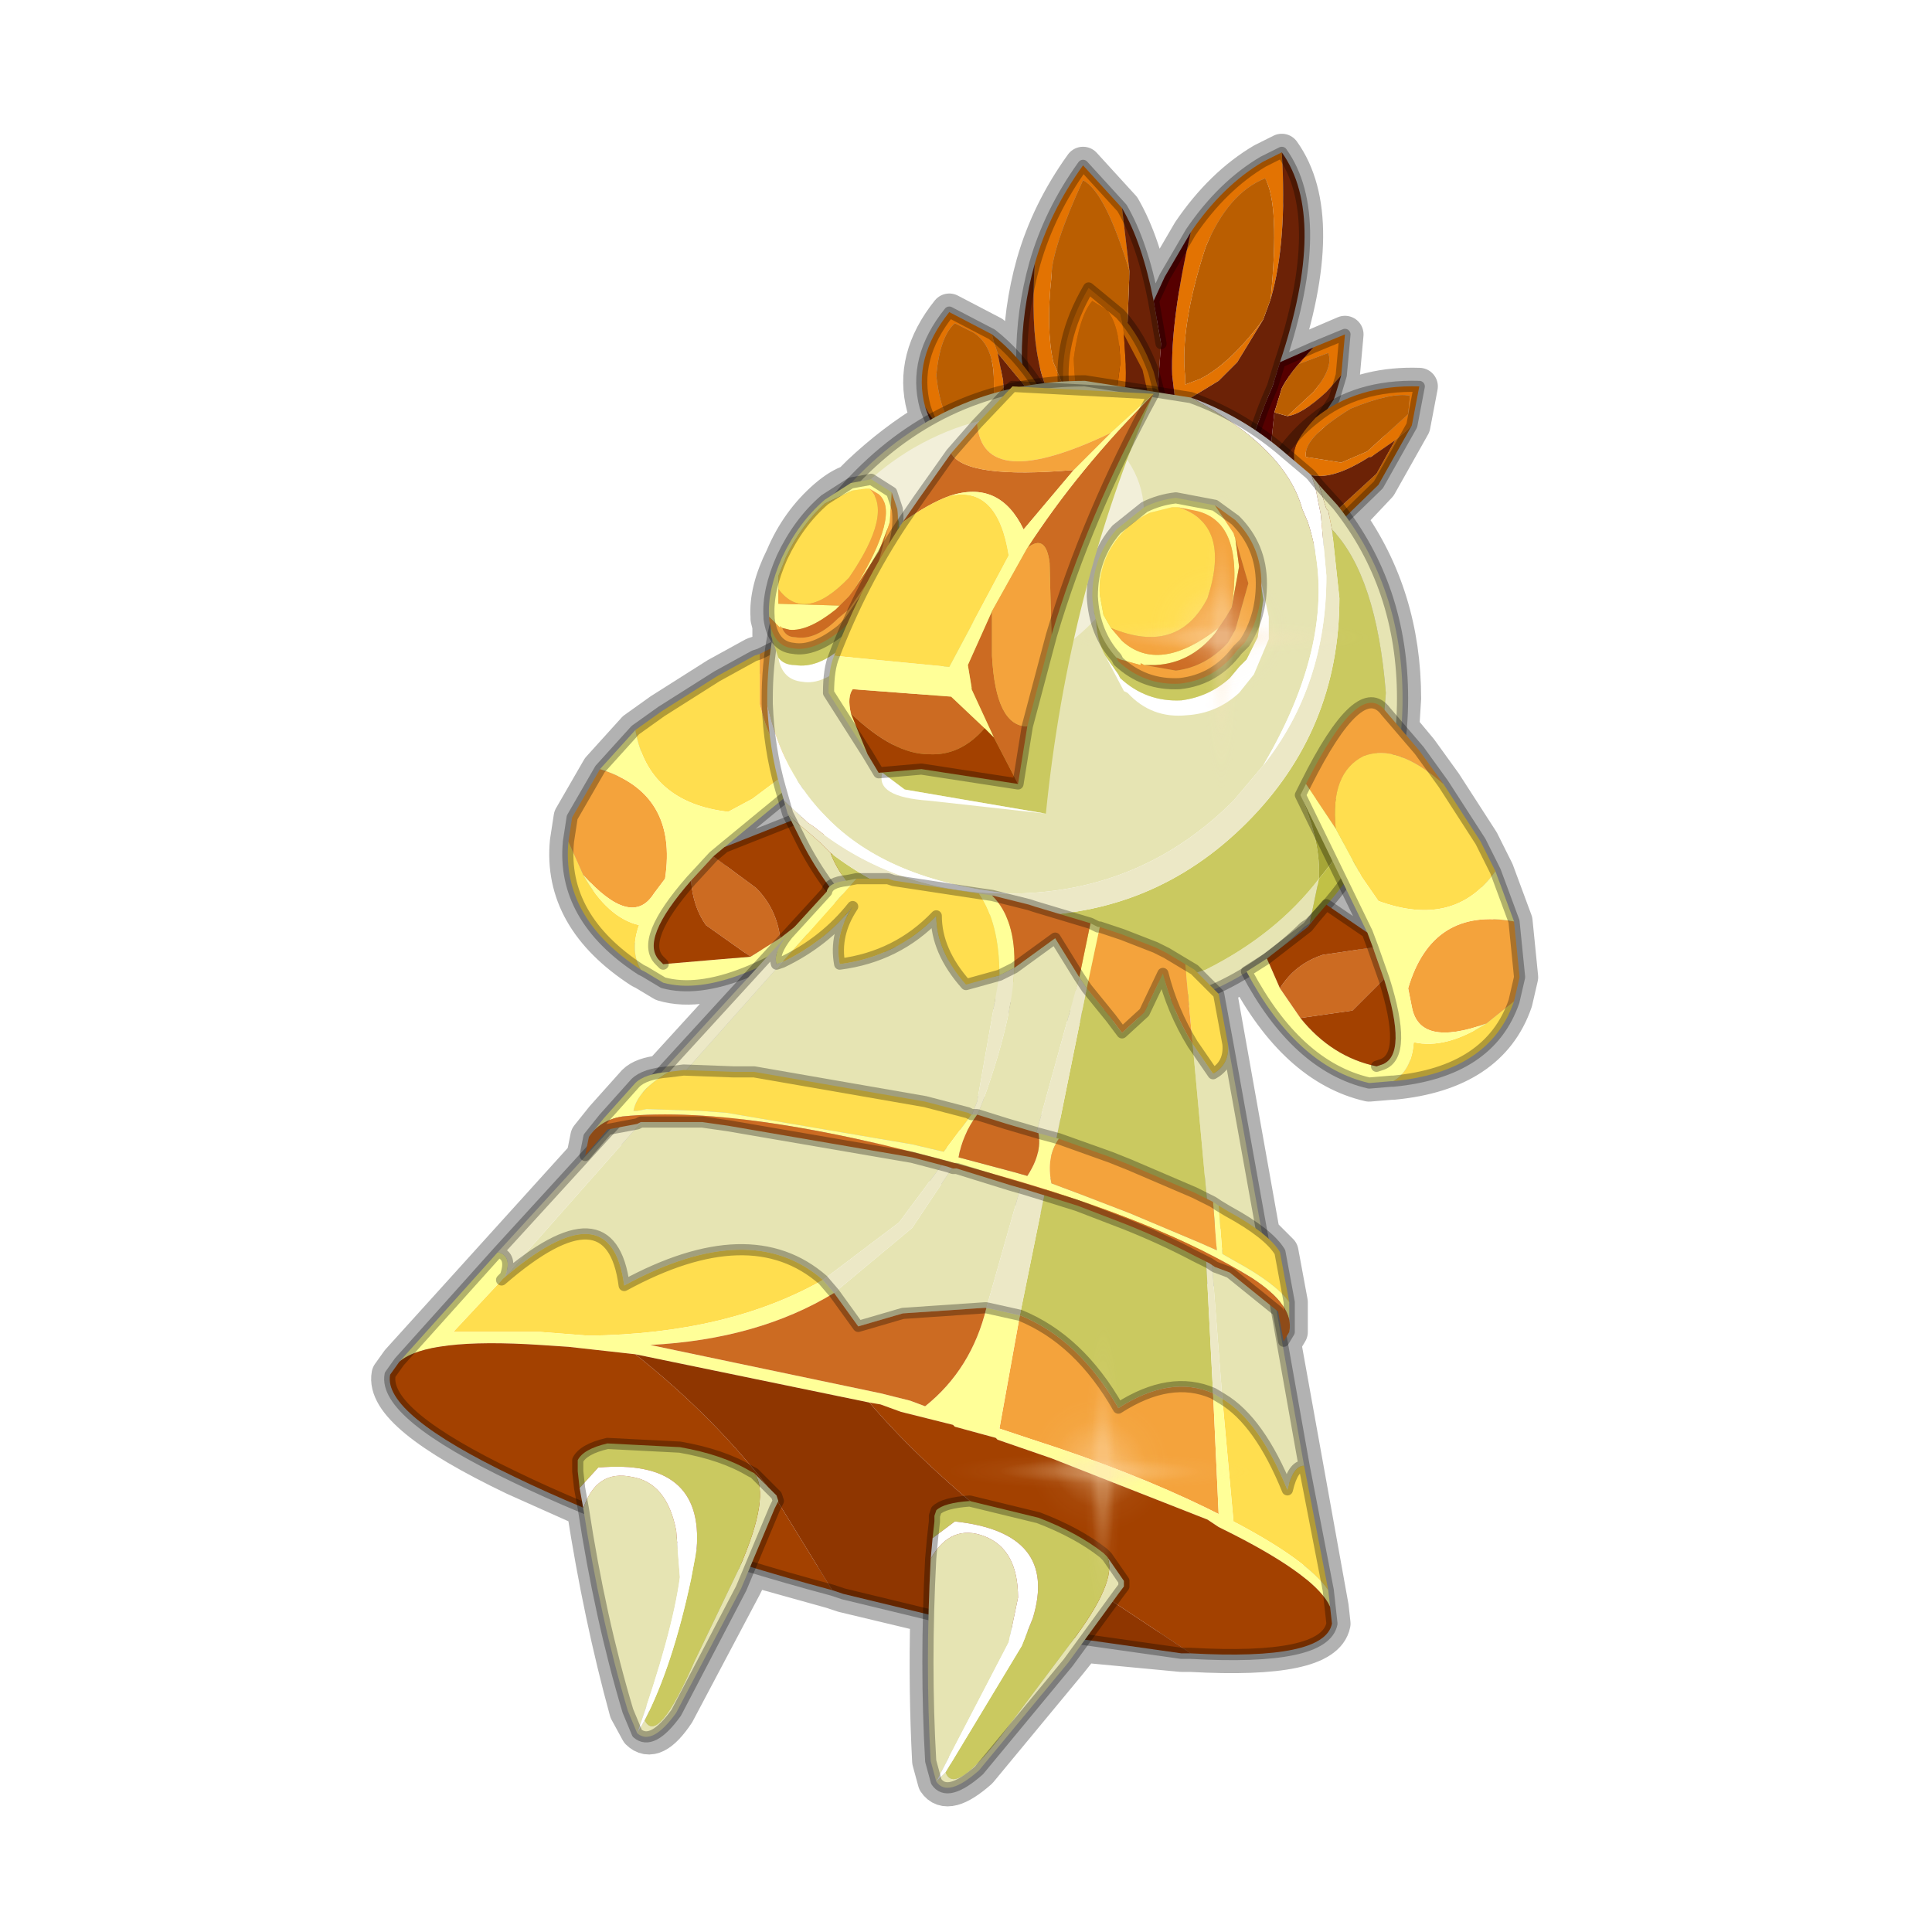 <?xml version="1.0" encoding="UTF-8" standalone="no"?>
<svg xmlns:xlink="http://www.w3.org/1999/xlink" height="52.0px" width="52.0px" xmlns="http://www.w3.org/2000/svg">
  <g transform="matrix(1.0, 0.0, 0.0, 1.0, 0.0, 0.0)">
    <use height="160.0" transform="matrix(1.0, 0.0, 0.0, 1.0, -54.0, -54.0)" width="160.0" xlink:href="#shape0"/>
    <use height="0.0" transform="matrix(0.092, 0.0, -0.046, 0.107, 24.3, 29.7)" width="0.0" xlink:href="#sprite0"/>
    <use height="0.0" transform="matrix(0.092, 0.0, -0.03, 0.069, 28.15, 14.45)" width="0.0" xlink:href="#sprite0"/>
    <use height="0.0" transform="matrix(-0.026, 0.0, 0.025, 0.059, 37.8, 23.75)" width="0.0" xlink:href="#sprite0"/>
    <use height="0.0" transform="matrix(0.025, 0.007, -0.033, 0.042, 18.65, 20.95)" width="0.0" xlink:href="#sprite0"/>
    <use height="0.0" transform="matrix(0.008, 0.03, -0.157, -0.038, 24.3, 40.45)" width="0.0" xlink:href="#sprite0"/>
    <use height="0.0" transform="matrix(0.016, 0.0, -0.019, 0.044, 32.65, 7.55)" width="0.0" xlink:href="#sprite0"/>
    <use height="0.0" transform="matrix(0.016, -0.009, 0.004, 0.038, 29.5, 8.05)" width="0.0" xlink:href="#sprite0"/>
    <use height="81.5" transform="matrix(0.103, 0.0, 0.0, 0.102, 25.4, 35.5)" width="81.5" xlink:href="#sprite1"/>
    <use height="81.5" transform="matrix(0.103, 0.0, 0.0, 0.102, 28.6, 13.05)" width="81.5" xlink:href="#sprite1"/>
  </g>
  <defs>
    <g id="shape0" transform="matrix(1.0, 0.0, 0.0, 1.0, 54.0, 54.0)">
      <path d="M52.0 0.0 L52.0 52.0 0.0 52.0 0.0 0.0 52.0 0.0" fill="#795fa9" fill-opacity="0.0" fill-rule="evenodd" stroke="none"/>
      <path d="M30.2 5.6 Q30.75 6.55 31.05 8.1 L31.35 7.45 32.05 6.25 Q32.9 5.0 34.0 4.35 L34.5 4.1 Q35.75 5.85 34.45 9.75 L36.2 9.0 36.1 10.1 35.95 10.6 35.9 10.75 35.75 11.0 Q36.8 10.35 38.2 10.4 L38.0 11.45 37.1 13.05 36.25 13.95 Q37.75 16.05 37.75 18.8 L37.7 19.6 38.2 20.2 38.85 21.1 39.85 22.65 40.25 23.45 40.75 24.8 40.9 26.3 40.75 26.95 Q40.1 28.85 37.5 29.1 L37.45 29.1 36.85 29.15 Q34.9 28.7 33.55 26.15 L32.75 26.6 32.8 26.75 33.95 33.2 34.45 33.7 34.7 35.05 34.7 35.85 34.55 36.1 34.4 35.3 34.35 35.2 35.8 43.25 35.85 43.7 Q35.65 44.7 32.05 44.5 L31.8 44.5 29.15 44.25 28.75 44.75 26.35 47.65 Q25.5 48.4 25.2 47.95 L25.05 47.4 Q24.95 45.5 25.0 43.45 L22.7 42.9 22.4 42.8 20.25 42.2 20.0 42.7 18.2 46.1 Q17.6 47.0 17.2 46.6 L16.9 46.05 Q16.2 43.5 15.75 40.6 L13.85 39.75 Q10.3 38.05 10.5 37.0 L10.75 36.65 16.45 30.35 16.35 30.4 15.75 31.1 15.85 30.6 16.25 30.1 17.1 29.15 Q17.3 28.95 17.8 28.9 L20.4 26.05 Q18.85 26.75 17.85 26.45 L17.35 26.15 17.25 26.1 Q15.1 24.7 15.3 22.65 L15.4 22.0 16.15 20.7 17.1 19.65 17.8 19.15 19.3 18.2 20.3 17.65 20.45 17.6 20.75 17.45 20.8 17.25 20.75 17.1 20.75 17.0 20.75 16.85 20.7 16.65 20.7 16.6 Q20.65 15.9 21.1 15.0 21.5 14.05 22.25 13.4 22.6 13.1 22.9 13.0 L22.95 12.95 23.15 12.75 Q24.05 11.9 25.05 11.3 L24.9 10.95 Q24.55 9.65 25.55 8.4 L26.7 9.0 27.5 9.8 27.5 9.65 Q27.5 8.35 27.85 7.1 28.25 5.7 29.15 4.45 L30.2 5.6 M35.2 24.95 L35.4 24.7 35.7 24.35 36.8 25.1 36.15 23.8 35.25 24.85 35.1 24.95 34.6 25.45 35.2 24.95 M21.1 21.55 L21.1 21.5 19.5 22.8 21.3 22.1 21.2 21.9 21.1 21.55 M17.8 28.9 L18.0 28.85 18.4 28.8 19.75 28.85 20.3 28.85 24.9 29.65 26.05 29.95 26.15 30.0 26.3 30.0 27.1 30.25 27.95 30.5 28.5 30.65 29.9 31.15 30.4 31.35 32.15 32.1 32.65 32.35 32.8 32.45 33.05 32.6 33.95 33.2 34.35 35.2 33.1 34.25 32.7 34.1 32.55 34.0 32.15 33.8 Q31.3 33.35 30.3 32.95 L29.0 32.45 28.2 32.2 27.55 32.0 27.2 31.9 25.75 31.45 25.65 31.45 25.5 31.4 24.55 31.15 19.6 30.3 18.9 30.2 17.5 30.2 17.25 30.2 17.15 30.25 16.45 30.35 17.8 28.9" fill="none" stroke="#000000" stroke-linecap="round" stroke-linejoin="round" stroke-opacity="0.302" stroke-width="1.0"/>
      <path d="M34.0 10.75 L34.1 10.75 34.0 11.0 34.0 10.75" fill="#e37302" fill-rule="evenodd" stroke="none"/>
      <path d="M27.85 7.1 Q28.25 5.7 29.15 4.45 L30.2 5.6 30.4 7.3 Q29.75 5.15 29.15 4.85 28.3 6.7 28.3 7.45 28.15 8.85 28.35 9.75 L28.75 10.7 29.6 9.9 30.35 8.65 29.9 9.95 28.75 11.1 Q28.15 10.8 27.95 9.7 27.75 8.75 27.85 7.1 M32.05 6.25 Q32.9 5.0 34.0 4.35 L34.5 4.1 Q34.65 6.5 34.2 8.05 34.45 5.5 34.05 4.8 33.05 5.2 32.45 6.65 31.75 8.8 31.9 10.15 L31.9 10.35 32.3 10.2 Q33.1 9.8 34.0 8.6 L33.3 9.75 32.8 10.25 31.65 10.95 31.55 10.1 Q31.5 8.65 32.05 6.25 M35.35 9.35 L36.2 9.0 36.1 10.1 35.7 10.55 Q35.05 11.15 34.65 11.2 L35.35 10.55 Q35.9 9.9 35.75 9.5 L34.95 9.8 35.35 9.35" fill="#e37302" fill-rule="evenodd" stroke="none"/>
      <path d="M30.2 5.6 Q30.75 6.55 31.05 8.1 L31.25 9.25 31.05 11.95 27.75 11.8 27.5 9.65 Q27.5 8.35 27.85 7.1 27.75 8.75 27.95 9.7 28.15 10.8 28.75 11.1 L29.9 9.95 30.35 8.65 30.4 7.3 30.2 5.6 M34.5 4.1 Q35.75 5.85 34.45 9.75 L34.25 10.4 34.1 10.75 34.0 11.0 33.6 12.1 32.0 12.0 31.65 10.95 32.8 10.25 33.3 9.75 34.0 8.6 34.2 8.05 Q34.65 6.5 34.5 4.1 M36.1 10.1 L35.95 10.6 35.9 10.75 34.5 12.85 34.15 12.55 34.3 11.1 34.65 11.2 Q35.05 11.15 35.7 10.55 L36.1 10.1" fill="#6c2206" fill-rule="evenodd" stroke="none"/>
      <path d="M31.05 8.1 L31.35 7.45 32.05 6.25 Q31.5 8.65 31.55 10.1 L31.65 10.95 32.0 12.0 31.05 11.95 31.25 9.25 31.05 8.1 M34.45 9.75 L35.35 9.35 34.95 9.8 Q34.65 10.15 34.5 10.45 L34.3 11.1 34.15 12.55 33.6 12.1 34.0 11.0 34.1 10.75 34.25 10.4 34.45 9.75" fill="#560000" fill-rule="evenodd" stroke="none"/>
      <path d="M30.35 8.65 L29.6 9.9 28.75 10.7 28.35 9.75 Q28.15 8.85 28.3 7.45 28.3 6.7 29.15 4.85 29.75 5.15 30.4 7.3 L30.35 8.65 M34.2 8.05 L34.0 8.6 Q33.1 9.8 32.3 10.2 L31.9 10.35 31.9 10.15 Q31.75 8.8 32.45 6.65 33.05 5.2 34.05 4.8 34.45 5.5 34.2 8.05 M34.95 9.8 L35.75 9.5 Q35.9 9.9 35.35 10.55 L34.65 11.2 34.3 11.1 34.5 10.45 Q34.65 10.15 34.95 9.8" fill="#ba5e01" fill-rule="evenodd" stroke="none"/>
      <path d="M27.85 7.1 Q28.25 5.7 29.15 4.45 L30.2 5.6 Q30.75 6.55 31.05 8.1 L31.35 7.45 32.05 6.25 Q32.9 5.0 34.0 4.35 L34.5 4.1 Q35.75 5.85 34.45 9.75 L35.35 9.35 36.2 9.0 36.1 10.1 35.95 10.6 35.9 10.75 34.5 12.85 34.15 12.55 33.6 12.1 32.0 12.0 31.05 11.95 27.75 11.8 27.5 9.65 Q27.5 8.35 27.85 7.1 M34.45 9.75 L34.25 10.4 34.1 10.75 34.0 11.0 33.6 12.1 M31.05 8.1 L31.25 9.25" fill="none" stroke="#000000" stroke-linecap="round" stroke-linejoin="round" stroke-opacity="0.302" stroke-width="0.3"/>
      <path d="M30.25 9.0 L30.3 9.8 30.3 9.85 Q30.35 11.35 29.7 11.6 29.05 11.85 28.65 10.6 28.45 9.2 29.3 7.75 L30.15 8.45 30.2 8.65 30.25 9.0 M30.05 10.6 L30.15 9.8 Q30.15 8.8 29.8 8.35 L29.4 8.1 Q29.05 8.5 28.9 9.65 28.95 11.2 29.4 11.3 L30.05 10.6" fill="#e37302" fill-rule="evenodd" stroke="none"/>
      <path d="M28.65 10.6 Q29.05 11.85 29.7 11.6 30.35 11.35 30.3 9.85 L30.3 9.8 30.25 9.0 30.75 9.95 31.3 12.35 29.55 12.7 Q28.8 11.65 28.65 10.6" fill="#6c2206" fill-rule="evenodd" stroke="none"/>
      <path d="M30.25 9.0 L30.2 8.65 30.15 8.45 Q30.7 9.05 31.05 10.0 L31.65 12.3 31.3 12.35 30.75 9.95 30.25 9.0 M30.05 10.6 L29.4 11.3 Q28.95 11.2 28.9 9.65 29.05 8.5 29.4 8.1 L29.8 8.35 Q30.15 8.8 30.15 9.8 L30.05 10.6" fill="#ba5e01" fill-rule="evenodd" stroke="none"/>
      <path d="M30.15 8.45 L29.3 7.75 Q28.45 9.2 28.65 10.6 28.8 11.65 29.55 12.7 L31.3 12.35 31.65 12.3 31.05 10.0 Q30.7 9.05 30.15 8.45 Z" fill="none" stroke="#000000" stroke-linecap="round" stroke-linejoin="round" stroke-opacity="0.302" stroke-width="0.3"/>
      <path d="M24.9 10.95 Q24.55 9.65 25.55 8.4 L26.7 9.0 26.75 9.2 26.85 9.5 27.0 10.25 27.0 10.3 Q27.15 11.6 26.35 11.85 25.5 12.05 24.9 10.95 M26.2 8.95 L25.7 8.7 Q25.3 9.05 25.2 10.1 25.35 11.5 25.95 11.6 26.4 11.6 26.75 10.95 L26.75 10.25 Q26.75 9.3 26.2 8.95" fill="#e37302" fill-rule="evenodd" stroke="none"/>
      <path d="M24.9 10.95 Q25.5 12.05 26.35 11.85 27.15 11.6 27.0 10.3 L27.0 10.25 26.85 9.5 27.55 10.35 Q28.15 11.25 28.45 12.55 L26.2 12.85 Q25.2 11.9 24.9 10.95" fill="#6c2206" fill-rule="evenodd" stroke="none"/>
      <path d="M26.85 9.5 L26.75 9.2 26.7 9.0 Q27.4 9.55 27.95 10.4 28.5 11.3 28.85 12.5 L28.45 12.55 Q28.15 11.25 27.55 10.35 L26.85 9.5 M26.2 8.95 Q26.75 9.3 26.75 10.25 L26.75 10.95 Q26.4 11.6 25.95 11.6 25.35 11.5 25.2 10.1 25.3 9.05 25.7 8.7 L26.2 8.95" fill="#ba5e01" fill-rule="evenodd" stroke="none"/>
      <path d="M26.7 9.0 L25.55 8.4 Q24.55 9.65 24.9 10.95 25.2 11.9 26.2 12.85 L28.45 12.55 28.85 12.5 Q28.5 11.3 27.95 10.4 27.4 9.55 26.7 9.0 Z" fill="none" stroke="#000000" stroke-linecap="round" stroke-linejoin="round" stroke-opacity="0.302" stroke-width="0.3"/>
      <path d="M38.0 11.45 L37.85 11.6 37.55 11.85 36.9 12.3 36.85 12.3 Q35.6 13.1 35.0 12.65 34.5 12.2 35.4 11.25 36.5 10.35 38.2 10.4 L38.0 11.45 M37.9 11.15 L37.95 10.65 Q37.45 10.55 36.35 11.0 35.05 11.8 35.15 12.3 L36.1 12.45 36.8 12.15 37.9 11.15" fill="#e37302" fill-rule="evenodd" stroke="none"/>
      <path d="M35.4 11.25 Q34.5 12.2 35.0 12.65 35.6 13.1 36.85 12.3 L36.9 12.3 37.55 11.85 37.05 12.75 35.2 14.45 34.0 13.05 Q34.55 11.9 35.4 11.25" fill="#6c2206" fill-rule="evenodd" stroke="none"/>
      <path d="M37.55 11.85 L37.85 11.6 38.0 11.45 37.1 13.05 35.4 14.7 35.2 14.45 37.05 12.75 37.55 11.85 M37.9 11.15 L36.8 12.15 36.1 12.45 35.15 12.3 Q35.05 11.8 36.35 11.0 37.45 10.55 37.95 10.65 L37.9 11.15" fill="#ba5e01" fill-rule="evenodd" stroke="none"/>
      <path d="M38.0 11.45 L38.2 10.4 Q36.5 10.35 35.4 11.25 34.55 11.9 34.0 13.05 L35.2 14.45 35.4 14.7 37.1 13.05 38.0 11.45 Z" fill="none" stroke="#000000" stroke-linecap="round" stroke-linejoin="round" stroke-opacity="0.302" stroke-width="0.3"/>
      <path d="M20.45 17.6 L20.45 18.95 Q20.8 20.4 21.45 20.6 L20.25 21.5 19.6 21.85 Q17.45 21.6 17.1 19.65 L17.8 19.15 19.3 18.2 20.3 17.65 20.45 17.6 M17.25 26.1 Q15.1 24.7 15.3 22.65 L15.7 23.55 Q16.35 24.7 17.2 24.9 16.95 25.6 17.25 26.1" fill="#ffde4f" fill-rule="evenodd" stroke="none"/>
      <path d="M20.45 17.6 L21.45 17.1 Q22.45 16.6 22.6 19.9 L21.45 20.6 Q20.8 20.4 20.45 18.95 L20.45 17.6 M15.3 22.65 L15.4 22.0 16.15 20.7 Q18.25 21.35 17.9 23.65 L17.6 24.05 Q17.0 25.0 15.7 23.55 L15.3 22.65" fill="#f4a33c" fill-rule="evenodd" stroke="none"/>
      <path d="M21.45 20.6 L22.6 19.9 22.6 20.25 19.5 22.8 19.2 23.05 18.6 23.7 Q17.2 25.3 17.75 25.85 L17.85 25.95 20.2 25.75 21.0 25.25 22.8 23.85 23.05 24.4 Q19.65 26.95 17.85 26.45 L17.35 26.15 17.25 26.1 Q16.95 25.6 17.2 24.9 16.35 24.7 15.7 23.55 17.0 25.0 17.6 24.05 L17.9 23.65 Q18.25 21.35 16.15 20.7 L17.1 19.65 Q17.45 21.6 19.6 21.85 L20.25 21.5 21.45 20.6" fill="#ffff98" fill-rule="evenodd" stroke="none"/>
      <path d="M20.2 25.75 L19.0 24.9 Q18.65 24.4 18.6 23.7 L19.2 23.05 20.35 23.9 Q20.9 24.45 21.0 25.25 L20.2 25.75" fill="#cc6b22" fill-rule="evenodd" stroke="none"/>
      <path d="M19.5 22.8 L21.9 21.85 22.8 23.85 21.0 25.25 Q20.9 24.45 20.35 23.9 L19.2 23.05 19.5 22.8 M18.6 23.7 Q18.65 24.4 19.0 24.9 L20.2 25.75 17.85 25.95 17.75 25.85 Q17.2 25.3 18.6 23.7" fill="#a34100" fill-rule="evenodd" stroke="none"/>
      <path d="M22.6 19.9 Q22.45 16.6 21.45 17.1 L20.45 17.6 20.3 17.65 19.3 18.2 17.8 19.15 17.1 19.65 16.15 20.7 15.4 22.0 15.3 22.65 Q15.1 24.7 17.25 26.1 L17.35 26.15 17.85 26.45 Q19.65 26.95 23.05 24.4 M22.6 19.9 L22.6 20.25 19.5 22.8 21.9 21.85 M19.2 23.05 L19.5 22.8 M19.2 23.05 L18.6 23.7 Q17.2 25.3 17.75 25.85 L17.85 25.95" fill="none" stroke="#000000" stroke-linecap="round" stroke-linejoin="round" stroke-opacity="0.302" stroke-width="0.3"/>
      <path d="M20.65 18.95 L20.65 18.8 Q20.65 15.25 23.15 12.75 25.65 10.25 29.2 10.25 L32.05 10.7 Q34.6 12.05 35.05 13.7 L35.2 14.05 Q36.15 16.95 34.0 20.6 L33.2 21.55 Q30.75 24.0 27.3 24.05 L27.15 24.05 Q23.9 23.7 22.25 22.0 21.05 20.8 20.65 18.95 M35.5 13.05 L36.0 13.6 Q37.75 15.8 37.75 18.8 37.75 20.2 37.35 21.5 L36.7 21.5 Q37.2 20.2 37.3 18.65 37.05 15.5 35.85 14.25 L35.75 13.75 35.7 13.7 35.5 13.05 M35.25 24.85 L35.1 24.95 Q32.65 27.35 29.2 27.35 25.65 27.35 23.15 24.85 22.1 23.75 21.5 22.5 L21.2 21.9 21.45 22.15 21.7 22.35 22.1 22.7 22.35 22.95 Q22.7 23.9 24.05 25.0 27.95 27.65 32.45 26.1 34.35 25.15 35.5 23.65 L35.25 24.85" fill="#e6e4b3" fill-rule="evenodd" stroke="none"/>
      <path d="M35.85 14.25 Q37.05 15.5 37.3 18.65 37.2 20.2 36.7 21.5 L35.05 21.5 Q35.55 22.7 35.5 23.65 34.35 25.15 32.45 26.1 27.95 27.65 24.05 25.0 22.7 23.9 22.35 22.95 24.55 24.65 27.5 24.65 31.05 24.65 33.55 22.15 36.05 19.65 36.05 16.1 L35.85 14.25" fill="#cac960" fill-rule="evenodd" stroke="none"/>
      <path d="M35.3 12.8 L35.5 13.05 35.7 13.7 35.75 13.75 35.85 14.25 36.05 16.1 Q36.05 19.65 33.55 22.15 31.05 24.65 27.5 24.65 24.55 24.65 22.35 22.95 L22.1 22.7 21.7 22.35 21.45 22.15 21.2 21.9 21.1 21.55 21.75 22.15 21.9 22.25 Q24.15 24.05 27.15 24.05 L27.3 24.05 Q30.75 24.0 33.2 21.55 L34.0 20.6 Q35.7 18.45 35.7 15.5 L35.55 13.85 35.4 13.1 35.3 12.8" fill="#ece8c6" fill-rule="evenodd" stroke="none"/>
      <path d="M32.05 10.7 Q33.45 11.2 34.6 12.2 L35.25 12.75 35.3 12.8 35.4 13.1 35.55 13.85 35.7 15.5 Q35.7 18.45 34.0 20.6 36.15 16.95 35.2 14.05 L35.05 13.7 Q34.6 12.05 32.05 10.7 M21.1 21.55 L21.0 21.2 Q20.7 20.15 20.65 18.95 21.05 20.8 22.25 22.0 23.9 23.7 27.15 24.05 24.15 24.05 21.9 22.25 L21.75 22.15 21.1 21.55" fill="#ffffff" fill-rule="evenodd" stroke="none"/>
      <path d="M35.5 23.65 Q35.55 22.7 35.05 21.5 L36.7 21.5 Q36.35 22.65 35.5 23.65" fill="#a6a637" fill-rule="evenodd" stroke="none"/>
      <path d="M37.35 21.5 Q36.75 23.35 35.25 24.85 L35.5 23.65 Q36.35 22.65 36.7 21.5 L37.35 21.5" fill="#c1c146" fill-rule="evenodd" stroke="none"/>
      <path d="M20.65 18.95 L20.65 18.8 Q20.65 15.25 23.15 12.75 25.65 10.25 29.2 10.25 L32.05 10.7 Q33.45 11.2 34.6 12.2 L35.25 12.75 35.3 12.8 35.5 13.05 36.0 13.6 Q37.75 15.8 37.75 18.8 37.75 20.2 37.35 21.5 36.75 23.35 35.25 24.85 L35.1 24.95 Q32.65 27.35 29.2 27.35 25.65 27.35 23.15 24.85 22.1 23.75 21.5 22.5 L21.2 21.9 21.1 21.55 21.0 21.2 Q20.7 20.15 20.65 18.95 Z" fill="none" stroke="#000000" stroke-linecap="round" stroke-linejoin="round" stroke-opacity="0.302" stroke-width="0.3"/>
      <path d="M22.15 14.6 Q22.9 13.05 24.6 12.05 26.35 11.05 28.05 11.2 29.75 11.35 30.45 12.55 31.15 13.75 30.4 15.3 29.7 16.85 27.95 17.85 26.25 18.85 24.55 18.65 22.85 18.55 22.15 17.35 21.45 16.15 22.15 14.6" fill="#f2efd9" fill-rule="evenodd" stroke="none"/>
      <path d="M24.2 14.15 L24.25 14.1 24.25 14.15 24.35 14.55 Q24.45 15.2 24.15 15.95 L24.0 16.25 23.1 17.65 22.85 17.8 Q22.15 18.45 21.6 18.35 21.05 18.3 20.95 17.7 21.1 17.9 21.4 17.9 22.0 18.0 22.7 17.4 L22.9 17.2 23.8 15.9 23.85 15.8 Q24.3 14.85 24.2 14.15 M29.75 17.65 L30.1 18.15 30.15 18.25 Q30.85 18.9 31.8 18.85 32.55 18.75 33.1 18.25 L33.35 17.95 33.55 17.75 33.85 17.15 34.0 16.15 33.9 15.45 34.15 16.6 34.15 17.2 33.75 18.15 33.55 18.4 33.35 18.65 Q32.75 19.2 31.95 19.25 31.0 19.35 30.35 18.65 L30.25 18.6 29.75 17.65" fill="#ffffff" fill-rule="evenodd" stroke="none"/>
      <path d="M20.95 17.7 L20.75 17.1 20.75 17.05 Q20.7 16.4 21.1 15.55 L21.15 15.45 Q21.55 14.5 22.3 13.85 L22.95 13.45 23.55 13.35 24.05 13.7 24.2 14.05 24.2 14.15 Q24.3 14.85 23.85 15.8 L23.8 15.9 22.9 17.2 22.7 17.4 Q22.0 18.0 21.4 17.9 21.1 17.9 20.95 17.7 M29.75 17.65 Q29.5 17.2 29.5 16.6 L29.45 16.5 Q29.45 15.45 30.1 14.7 30.45 14.3 30.85 14.1 L31.7 13.85 32.75 14.05 33.1 14.3 33.3 14.45 33.9 15.45 34.0 16.15 33.85 17.15 33.55 17.75 33.35 17.95 33.1 18.25 Q32.55 18.75 31.8 18.85 30.85 18.9 30.15 18.25 L30.1 18.15 29.75 17.65" fill="#cac960" fill-rule="evenodd" stroke="none"/>
      <path d="M31.7 13.65 L31.55 13.65 30.95 13.8 Q30.5 14.0 30.15 14.4 29.55 15.1 29.6 16.0 L29.7 16.55 29.9 16.9 30.2 17.25 Q31.2 18.15 32.8 16.9 L32.7 17.05 Q32.05 17.85 31.1 17.9 L30.8 17.9 30.7 17.85 30.7 17.9 30.15 17.75 30.05 17.7 Q29.45 17.05 29.4 16.05 29.4 15.0 30.05 14.25 L30.8 13.65 Q31.2 13.45 31.65 13.4 L32.7 13.6 33.2 14.35 33.25 14.5 33.35 15.25 33.15 16.35 Q33.5 14.05 32.2 13.75 L31.7 13.65" fill="#ffff98" fill-rule="evenodd" stroke="none"/>
      <path d="M29.9 16.9 L29.7 16.55 29.6 16.0 Q29.55 15.1 30.15 14.4 30.5 14.0 30.95 13.8 L31.55 13.65 31.7 13.65 Q33.15 14.1 32.5 16.1 31.7 17.65 29.9 16.9" fill="#ffde4f" fill-rule="evenodd" stroke="none"/>
      <path d="M31.7 13.65 L32.2 13.75 Q33.5 14.05 33.15 16.35 L33.0 16.6 32.8 16.9 Q31.2 18.15 30.2 17.25 L29.9 16.9 Q31.7 17.65 32.5 16.1 33.15 14.1 31.7 13.65 M33.25 14.5 L33.2 14.35 32.7 13.6 33.25 14.0 Q33.95 14.7 33.95 15.7 33.95 16.6 33.5 17.3 L33.3 17.5 Q32.7 18.3 31.75 18.4 30.8 18.45 30.1 17.8 L30.05 17.7 30.15 17.75 30.7 17.9 30.7 17.85 30.8 17.9 31.65 18.05 Q32.45 17.95 33.05 17.3 L33.25 16.95 33.6 15.7 33.25 14.5" fill="#f4a33c" fill-rule="evenodd" stroke="none"/>
      <path d="M33.15 16.35 L33.35 15.25 33.25 14.5 33.6 15.7 33.25 16.95 33.05 17.3 Q32.45 17.95 31.65 18.05 L30.8 17.9 31.1 17.9 Q32.05 17.85 32.7 17.05 L32.8 16.9 33.0 16.6 33.15 16.35" fill="#cc6b22" fill-rule="evenodd" stroke="none"/>
      <path d="M32.7 13.6 L31.65 13.4 Q31.2 13.45 30.8 13.65 L30.05 14.25 Q29.4 15.0 29.4 16.05 29.45 17.05 30.05 17.7 L30.1 17.8 Q30.8 18.45 31.75 18.4 32.7 18.3 33.3 17.5 L33.5 17.3 Q33.95 16.6 33.95 15.7 33.95 14.7 33.25 14.0 L32.7 13.6 Z" fill="none" stroke="#000000" stroke-linecap="round" stroke-linejoin="round" stroke-opacity="0.302" stroke-width="0.3"/>
      <path d="M23.4 13.15 L23.3 13.15 22.95 13.2 22.2 13.55 Q21.55 14.15 21.15 15.0 L20.95 15.5 20.95 15.85 20.95 16.25 22.6 16.3 22.5 16.4 Q21.75 17.0 21.25 16.95 L21.05 16.9 21.0 16.85 21.0 16.9 20.75 16.65 20.7 16.6 Q20.65 15.9 21.05 15.0 21.5 14.05 22.2 13.45 L22.9 13.0 23.45 12.9 24.0 13.25 23.95 14.05 23.9 14.2 23.65 14.85 23.0 15.85 Q24.25 13.8 23.65 13.3 L23.4 13.15" fill="#ffff98" fill-rule="evenodd" stroke="none"/>
      <path d="M20.95 15.85 L20.95 15.5 21.15 15.0 Q21.55 14.15 22.2 13.55 L22.95 13.2 23.3 13.15 23.4 13.15 Q24.05 13.8 22.85 15.55 21.65 16.8 20.95 15.85" fill="#ffde4f" fill-rule="evenodd" stroke="none"/>
      <path d="M23.4 13.15 L23.65 13.3 Q24.25 13.8 23.0 15.85 L22.85 16.05 22.6 16.3 20.95 16.25 20.95 15.85 Q21.65 16.8 22.85 15.55 24.05 13.8 23.4 13.15 M23.9 14.2 L23.95 14.05 24.0 13.25 24.15 13.7 Q24.25 14.45 23.8 15.35 L22.85 16.75 22.65 16.95 Q21.9 17.55 21.35 17.45 20.8 17.4 20.7 16.65 L20.7 16.6 20.75 16.65 21.0 16.9 21.0 16.85 21.05 16.9 Q21.15 17.15 21.4 17.15 21.95 17.25 22.55 16.65 L22.85 16.4 23.6 15.3 23.9 14.2" fill="#f4a33c" fill-rule="evenodd" stroke="none"/>
      <path d="M23.0 15.85 L23.65 14.85 23.9 14.2 23.6 15.3 22.85 16.4 22.55 16.65 Q21.95 17.25 21.4 17.15 21.15 17.15 21.05 16.9 L21.25 16.95 Q21.75 17.0 22.5 16.4 L22.6 16.3 22.85 16.05 23.0 15.85" fill="#cc6b22" fill-rule="evenodd" stroke="none"/>
      <path d="M24.0 13.25 L23.45 12.9 22.9 13.0 22.2 13.45 Q21.5 14.05 21.05 15.0 20.65 15.9 20.7 16.6 L20.7 16.65 Q20.8 17.4 21.35 17.45 21.9 17.55 22.65 16.95 L22.85 16.75 23.8 15.35 Q24.25 14.45 24.15 13.7 L24.0 13.25 Z" fill="none" stroke="#000000" stroke-linecap="round" stroke-linejoin="round" stroke-opacity="0.302" stroke-width="0.3"/>
      <path d="M28.15 21.9 L24.35 21.25 23.75 20.8 23.65 20.75 Q27.2 14.75 31.05 10.6 28.75 15.9 28.15 21.9" fill="#cac960" fill-rule="evenodd" stroke="none"/>
      <path d="M28.15 21.9 L25.0 21.55 Q23.55 21.45 23.75 20.8 L24.35 21.25 28.15 21.9" fill="#ffffff" fill-rule="evenodd" stroke="none"/>
      <path d="M24.3 14.05 L24.75 13.4 25.6 12.2 Q26.0 12.9 28.9 12.65 L27.55 14.25 Q26.9 12.9 25.55 13.35 25.0 13.55 24.3 14.05 M31.05 10.6 Q29.25 13.9 28.3 17.1 L28.25 15.15 Q28.15 14.35 27.65 14.75 29.0 12.65 31.05 10.6 M27.65 19.55 L27.4 21.1 26.75 19.85 26.15 18.55 26.15 18.5 26.05 17.9 26.7 16.45 26.7 17.65 Q26.8 19.55 27.65 19.55 M26.5 19.6 Q25.85 20.35 25.0 20.3 24.05 20.3 22.9 19.2 22.8 18.75 22.95 18.55 L25.6 18.75 26.5 19.6" fill="#cc6b22" fill-rule="evenodd" stroke="none"/>
      <path d="M24.3 14.05 Q25.0 13.55 25.55 13.35 26.85 13.05 27.15 14.95 L25.55 17.95 22.45 17.65 Q23.2 15.7 24.3 14.05 M26.3 11.4 L27.25 10.4 31.05 10.6 29.9 11.65 Q26.45 13.3 26.3 11.4" fill="#ffde4f" fill-rule="evenodd" stroke="none"/>
      <path d="M25.55 13.35 Q26.9 12.9 27.55 14.25 L28.9 12.65 29.9 11.65 31.05 10.6 Q29.0 12.65 27.65 14.75 L26.7 16.45 26.05 17.9 26.15 18.5 26.15 18.55 26.75 19.85 26.5 19.6 25.6 18.75 22.95 18.55 Q22.8 18.75 22.9 19.2 L23.35 20.3 22.3 18.65 Q22.3 18.0 22.45 17.65 L25.55 17.95 27.15 14.95 Q26.85 13.05 25.55 13.35" fill="#ffff98" fill-rule="evenodd" stroke="none"/>
      <path d="M28.9 12.65 Q26.0 12.9 25.6 12.2 L26.3 11.4 Q26.45 13.3 29.9 11.65 L28.9 12.65 M28.3 17.1 L27.65 19.55 Q26.8 19.55 26.7 17.65 L26.7 16.45 27.65 14.75 Q28.15 14.35 28.25 15.15 L28.3 17.1" fill="#f4a33c" fill-rule="evenodd" stroke="none"/>
      <path d="M27.4 21.1 L24.8 20.7 23.65 20.8 23.35 20.3 22.9 19.2 Q24.05 20.3 25.0 20.3 25.85 20.35 26.5 19.6 L26.75 19.85 27.4 21.1" fill="#a34100" fill-rule="evenodd" stroke="none"/>
      <path d="M25.6 12.2 L24.75 13.4 24.3 14.05 Q23.2 15.7 22.45 17.65 22.3 18.0 22.3 18.65 L23.35 20.3 23.65 20.8 24.8 20.7 27.4 21.1 27.65 19.55 28.3 17.1 Q29.25 13.9 31.05 10.6 L27.25 10.4 26.3 11.4 25.6 12.2 Z" fill="none" stroke="#000000" stroke-linecap="round" stroke-linejoin="round" stroke-opacity="0.302" stroke-width="0.3"/>
      <path d="M35.95 22.3 Q35.8 20.8 36.7 20.35 37.6 20.0 38.85 21.1 L39.85 22.65 40.25 23.45 Q39.15 25.0 37.1 24.25 L36.65 23.6 35.95 22.3 M37.5 29.1 Q38.0 28.8 38.05 28.05 38.9 28.25 40.0 27.55 L40.75 26.95 Q40.1 28.85 37.5 29.1" fill="#ffde4f" fill-rule="evenodd" stroke="none"/>
      <path d="M38.85 21.1 Q37.6 20.0 36.7 20.35 35.8 20.8 35.95 22.3 L35.15 21.1 Q36.6 18.2 37.3 19.15 L38.2 20.2 38.85 21.1 M40.0 27.55 Q38.2 28.2 38.0 27.1 L37.9 26.6 Q38.55 24.4 40.75 24.8 L40.9 26.3 40.75 26.95 40.0 27.55" fill="#f4a33c" fill-rule="evenodd" stroke="none"/>
      <path d="M35.15 21.1 L35.95 22.3 36.65 23.6 37.1 24.25 Q39.15 25.0 40.25 23.45 L40.75 24.8 Q38.55 24.4 37.9 26.6 L38.0 27.1 Q38.2 28.2 40.0 27.55 38.9 28.25 38.05 28.05 38.0 28.8 37.5 29.1 L37.45 29.1 36.85 29.15 Q34.9 28.7 33.55 26.15 L34.1 25.8 34.45 26.6 35.0 27.4 Q35.85 28.45 37.05 28.7 L37.2 28.65 Q37.9 28.4 37.25 26.35 L36.95 25.5 36.8 25.1 35.0 21.4 35.15 21.1" fill="#ffff98" fill-rule="evenodd" stroke="none"/>
      <path d="M36.95 25.5 L37.25 26.35 36.4 27.2 35.0 27.4 34.45 26.6 Q34.85 25.95 35.6 25.7 L36.95 25.5" fill="#cc6b22" fill-rule="evenodd" stroke="none"/>
      <path d="M34.1 25.8 L35.2 24.95 35.4 24.7 35.7 24.35 36.8 25.1 36.95 25.5 35.6 25.7 Q34.85 25.95 34.45 26.6 L34.1 25.8 M37.25 26.35 Q37.9 28.4 37.2 28.65 L37.05 28.7 Q35.85 28.45 35.0 27.4 L36.4 27.2 37.25 26.35" fill="#a34100" fill-rule="evenodd" stroke="none"/>
      <path d="M38.85 21.1 L38.2 20.2 37.3 19.15 Q36.6 18.2 35.15 21.1 L35.0 21.4 36.8 25.1 36.95 25.5 37.25 26.35 Q37.9 28.4 37.2 28.65 L37.05 28.7 M40.25 23.45 L39.85 22.65 38.85 21.1 M34.1 25.8 L35.2 24.95 35.4 24.7 35.7 24.35 36.8 25.1 M34.1 25.8 L33.55 26.15 Q34.9 28.7 36.85 29.15 L37.45 29.1 37.5 29.1 Q40.1 28.85 40.75 26.95 L40.9 26.3 40.75 24.8 40.25 23.45" fill="none" stroke="#000000" stroke-linecap="round" stroke-linejoin="round" stroke-opacity="0.302" stroke-width="0.3"/>
      <path d="M35.1 39.45 Q34.8 39.45 34.65 40.1 33.9 38.25 32.9 37.65 L32.6 33.75 32.95 33.9 34.3 34.95 35.1 39.45 M33.05 28.1 L34.05 33.65 32.75 32.6 32.5 32.45 32.1 28.1 32.65 28.9 Q33.1 28.65 33.05 28.1 M27.85 30.65 L27.05 30.4 26.25 30.15 26.45 29.65 Q27.25 27.45 27.3 26.05 L28.4 25.25 29.05 26.3 27.85 30.65 M26.1 30.15 L26.0 30.1 24.9 29.85 20.5 29.05 19.95 29.0 18.65 29.0 18.3 29.05 18.25 29.05 21.05 25.9 Q22.2 25.35 22.95 24.4 22.45 25.15 22.6 25.95 24.15 25.75 25.2 24.65 25.2 25.6 26.0 26.5 L26.9 26.25 26.3 29.65 26.1 30.15 M22.45 34.8 L24.55 33.05 25.75 31.25 27.2 31.65 27.55 31.75 27.5 31.85 26.55 35.2 26.5 35.2 24.3 35.35 23.1 35.7 22.45 34.8 M25.5 31.15 L24.2 32.9 22.15 34.45 Q20.2 32.75 16.8 34.6 16.45 31.9 13.5 34.45 L13.6 34.35 17.4 30.05 17.45 30.05 17.7 30.0 19.1 30.05 19.8 30.1 24.6 30.95 25.5 31.15" fill="#e6e4b3" fill-rule="evenodd" stroke="none"/>
      <path d="M32.5 32.45 L32.35 32.4 31.9 32.15 30.2 31.45 29.7 31.25 28.4 30.8 29.25 26.6 29.9 27.4 30.2 27.8 30.8 27.25 31.3 26.2 Q31.55 27.2 32.1 28.1 L32.5 32.45 M28.15 31.95 L28.95 32.2 30.2 32.65 32.0 33.45 32.45 33.65 32.65 37.5 Q31.5 37.0 30.1 37.9 29.05 36.05 27.45 35.4 L28.15 31.95" fill="#cac960" fill-rule="evenodd" stroke="none"/>
      <path d="M32.9 37.65 Q33.9 38.25 34.65 40.1 34.8 39.45 35.1 39.45 L35.75 42.8 Q35.2 42.0 33.2 40.95 L32.9 37.65 M22.15 34.45 Q19.6 35.9 15.85 35.95 L14.55 35.85 14.15 35.85 12.2 35.85 13.6 34.35 13.5 34.45 Q16.45 31.9 16.8 34.6 20.2 32.75 22.15 34.45 M31.9 25.95 L32.15 26.1 32.8 26.75 33.05 28.1 Q33.1 28.65 32.65 28.9 L32.1 28.1 31.9 25.95 M23.05 23.65 L23.9 23.65 24.05 23.7 26.35 24.05 Q26.9 24.85 26.9 26.25 L26.0 26.5 Q25.2 25.6 25.2 24.65 24.15 25.75 22.6 25.95 22.45 25.15 22.95 24.4 22.2 25.35 21.05 25.9 L23.05 23.65 M26.5 35.2 L26.55 35.2 26.5 35.2" fill="#ffde4f" fill-rule="evenodd" stroke="none"/>
      <path d="M32.65 37.5 L32.8 40.75 32.5 40.6 Q30.45 39.6 27.8 38.75 L26.9 38.45 27.45 35.4 Q29.05 36.05 30.1 37.9 31.5 37.0 32.65 37.5 M29.6 24.95 L30.2 25.15 31.1 25.5 31.4 25.65 31.9 25.95 32.1 28.1 Q31.55 27.2 31.3 26.2 L30.8 27.25 30.2 27.8 29.9 27.4 29.25 26.6 29.6 24.95" fill="#f4a33c" fill-rule="evenodd" stroke="none"/>
      <path d="M32.65 37.5 L32.9 37.65 33.2 40.95 Q35.2 42.0 35.75 42.8 L35.8 43.25 Q35.45 42.45 33.2 41.3 L32.8 41.1 32.5 40.9 28.3 39.25 26.85 38.75 26.8 38.7 25.7 38.4 25.65 38.35 24.25 38.0 23.7 37.8 23.4 37.75 17.1 36.45 15.3 36.25 14.55 36.2 Q11.5 36.0 10.75 36.65 L13.4 33.7 Q13.8 33.8 13.6 34.35 L12.2 35.85 14.15 35.85 14.55 35.85 15.85 35.95 Q19.6 35.9 22.15 34.45 L22.45 34.8 Q20.4 36.05 17.5 36.2 L23.7 37.5 24.5 37.7 24.9 37.85 Q26.15 36.85 26.55 35.2 L27.45 35.4 26.9 38.45 27.8 38.75 Q30.45 39.6 32.5 40.6 L32.8 40.75 32.65 37.5 M29.35 24.85 L29.45 24.9 29.55 24.95 29.6 24.95 29.25 26.6 29.05 26.3 29.35 24.85 M21.2 25.15 L22.25 24.0 Q22.3 23.75 22.8 23.7 L23.05 23.65 21.05 25.9 20.9 25.95 Q20.8 25.65 21.2 25.15 M26.35 24.05 L26.7 24.1 Q27.35 24.75 27.3 26.05 L26.9 26.25 Q26.9 24.85 26.35 24.05" fill="#ffff98" fill-rule="evenodd" stroke="none"/>
      <path d="M32.6 33.75 L32.9 37.65 32.65 37.5 32.45 33.65 32.6 33.75 M27.45 35.4 L26.55 35.2 27.5 31.85 27.55 31.75 28.15 31.95 27.45 35.4 M22.45 34.8 L22.15 34.45 24.2 32.9 25.5 31.15 25.7 31.2 25.75 31.25 24.55 33.05 22.45 34.8 M13.6 34.35 Q13.8 33.8 13.4 33.7 L16.6 30.2 17.4 30.05 13.6 34.35 M28.4 30.8 L27.85 30.65 29.05 26.3 29.25 26.6 28.4 30.8 M26.25 30.15 L26.1 30.15 26.3 29.65 26.9 26.25 27.3 26.05 Q27.25 27.45 26.45 29.65 L26.25 30.15 M18.25 29.05 Q17.65 29.1 17.4 29.3 L21.2 25.15 Q20.8 25.65 20.9 25.95 L21.05 25.9 18.25 29.05" fill="#ece8c6" fill-rule="evenodd" stroke="none"/>
      <path d="M26.55 35.2 Q26.15 36.85 24.9 37.85 L24.5 37.7 23.7 37.5 17.5 36.2 Q20.4 36.05 22.45 34.8 L23.1 35.7 24.3 35.35 26.5 35.2 26.55 35.2 M26.7 24.1 L27.7 24.35 27.85 24.4 29.35 24.85 29.05 26.3 28.4 25.25 27.3 26.05 Q27.35 24.75 26.7 24.1" fill="#cc6b22" fill-rule="evenodd" stroke="none"/>
      <path d="M10.75 36.65 Q11.5 36.0 14.55 36.2 L15.3 36.25 17.1 36.45 Q19.3 38.2 20.8 40.2 L22.4 42.8 Q17.35 41.45 13.85 39.75 10.3 38.05 10.5 37.0 L10.75 36.65 M23.4 37.75 L23.7 37.8 24.25 38.0 25.65 38.35 25.7 38.4 26.8 38.7 26.85 38.75 28.3 39.25 32.5 40.9 32.8 41.1 33.2 41.3 Q35.45 42.45 35.8 43.25 L35.85 43.7 Q35.65 44.7 32.05 44.5 L27.15 41.25 Q24.85 39.45 23.4 37.75" fill="#a34100" fill-rule="evenodd" stroke="none"/>
      <path d="M17.1 36.45 L23.4 37.75 Q24.85 39.45 27.15 41.25 L32.05 44.5 31.8 44.5 25.8 43.65 22.7 42.9 22.4 42.8 20.8 40.2 Q19.3 38.2 17.1 36.45" fill="#8f3600" fill-rule="evenodd" stroke="none"/>
      <path d="M32.9 37.65 Q33.9 38.25 34.65 40.1 34.8 39.45 35.1 39.45 L34.3 34.95 M32.9 37.65 L32.65 37.5 Q31.5 37.0 30.1 37.9 29.05 36.05 27.45 35.4 L26.55 35.2 26.5 35.2 24.3 35.35 23.1 35.7 22.45 34.8 22.15 34.45 Q20.2 32.75 16.8 34.6 16.45 31.9 13.5 34.45 L13.6 34.35 Q13.8 33.8 13.4 33.7 L10.75 36.65 10.5 37.0 Q10.3 38.05 13.85 39.75 17.35 41.45 22.4 42.8 L22.7 42.9 25.8 43.65 31.8 44.5 32.05 44.5 Q35.65 44.7 35.85 43.7 L35.8 43.25 35.75 42.8 35.1 39.45 M29.35 24.85 L29.45 24.9 29.55 24.95 29.6 24.95 30.2 25.15 31.1 25.5 31.4 25.65 31.9 25.95 32.15 26.1 32.8 26.75 33.05 28.1 34.05 33.65 M17.4 29.3 L21.2 25.15 22.25 24.0 Q22.3 23.75 22.8 23.7 L23.05 23.65 23.9 23.65 24.05 23.7 26.35 24.05 26.7 24.1 27.7 24.35 27.85 24.4 29.35 24.85 M29.05 26.3 L29.25 26.6 29.9 27.4 30.2 27.8 30.8 27.25 31.3 26.2 Q31.55 27.2 32.1 28.1 L32.65 28.9 Q33.1 28.65 33.05 28.1 M27.3 26.05 L26.9 26.25 26.0 26.5 Q25.2 25.6 25.2 24.65 24.15 25.75 22.6 25.95 22.45 25.15 22.95 24.4 22.2 25.35 21.05 25.9 L20.9 25.95 Q20.8 25.65 21.2 25.15 M29.05 26.3 L28.4 25.25 27.3 26.05 M16.6 30.2 L13.4 33.7" fill="none" stroke="#000000" stroke-linecap="round" stroke-linejoin="round" stroke-opacity="0.302" stroke-width="0.3"/>
      <path d="M18.0 28.85 L18.4 28.8 19.75 28.85 20.3 28.85 24.9 29.65 26.05 29.95 26.15 30.0 25.4 31.0 24.55 30.8 19.55 29.95 18.85 29.9 17.4 29.85 17.15 29.9 17.05 29.9 Q17.15 29.35 18.0 28.85 M32.8 32.45 L33.05 32.6 Q34.15 33.2 34.45 33.7 L34.7 35.05 Q34.35 34.55 33.25 33.95 L32.9 33.75 32.8 32.45" fill="#ffde4f" fill-rule="evenodd" stroke="none"/>
      <path d="M15.85 30.6 L16.25 30.1 17.1 29.15 Q17.35 28.9 18.0 28.85 17.15 29.35 17.05 29.9 L17.15 29.9 17.4 29.85 18.85 29.9 19.55 29.95 24.55 30.8 25.4 31.0 26.15 30.0 26.3 30.0 Q25.9 30.55 25.8 31.15 L27.3 31.55 27.65 31.65 Q28.05 31.05 27.95 30.5 L28.5 30.65 Q28.15 31.15 28.3 31.85 L29.1 32.15 30.4 32.65 32.3 33.45 32.75 33.65 32.65 32.35 32.8 32.45 32.9 33.75 33.25 33.95 Q34.35 34.55 34.7 35.05 L34.7 35.85 Q34.85 35.15 33.7 34.4 31.2 32.85 26.75 31.6 20.2 29.7 16.75 30.05 16.15 30.15 15.85 30.6" fill="#ffff98" fill-rule="evenodd" stroke="none"/>
      <path d="M28.5 30.65 L29.9 31.15 30.4 31.35 32.15 32.1 32.65 32.35 32.75 33.65 32.3 33.45 30.4 32.65 29.1 32.15 28.3 31.85 Q28.15 31.15 28.5 30.65" fill="#f4a33c" fill-rule="evenodd" stroke="none"/>
      <path d="M34.7 35.85 L34.55 36.1 34.4 35.3 33.1 34.25 32.7 34.1 32.55 34.0 32.15 33.8 Q31.3 33.35 30.3 32.95 L29.0 32.45 28.2 32.2 27.55 32.0 27.2 31.9 25.75 31.45 25.65 31.45 25.5 31.4 24.55 31.15 19.6 30.3 18.9 30.2 17.5 30.2 17.25 30.2 17.15 30.25 16.35 30.4 15.75 31.1 15.85 30.6 Q16.15 30.15 16.75 30.05 20.2 29.7 26.75 31.6 31.2 32.85 33.7 34.4 34.85 35.15 34.7 35.85 M26.3 30.0 L27.1 30.25 27.95 30.5 Q28.05 31.05 27.65 31.65 L27.3 31.55 25.8 31.15 Q25.9 30.55 26.3 30.0" fill="#cc6b22" fill-rule="evenodd" stroke="none"/>
      <path d="M34.7 35.85 L34.55 36.1 34.4 35.3 33.1 34.25 32.7 34.1 32.55 34.0 32.15 33.8 Q31.3 33.35 30.3 32.95 L29.0 32.45 28.2 32.2 27.55 32.0 27.2 31.9 25.75 31.45 25.65 31.45 25.5 31.4 24.55 31.15 19.6 30.3 18.9 30.2 17.5 30.2 17.25 30.2 17.15 30.25 16.35 30.4 15.75 31.1 15.85 30.6 16.25 30.1 17.1 29.15 Q17.35 28.9 18.0 28.85 L18.4 28.8 19.75 28.85 20.3 28.85 24.9 29.65 26.05 29.95 26.15 30.0 26.3 30.0 27.1 30.25 27.95 30.5 28.5 30.65 29.9 31.15 30.4 31.35 32.15 32.1 32.65 32.35 32.8 32.45 33.05 32.6 Q34.15 33.2 34.45 33.7 L34.7 35.05 34.7 35.85 Z" fill="none" stroke="#000000" stroke-linecap="round" stroke-linejoin="round" stroke-opacity="0.302" stroke-width="0.3"/>
      <path d="M29.8 41.9 L30.25 42.55 30.25 42.7 30.1 42.9 28.75 44.75 26.35 47.65 Q25.5 48.4 25.2 47.95 L25.05 47.4 Q24.9 44.8 25.05 41.95 25.6 41.0 26.5 41.35 27.4 41.7 27.4 43.0 L27.15 44.2 25.2 47.95 25.45 47.7 Q25.7 48.4 27.15 46.45 L28.8 44.25 Q30.1 42.55 29.8 41.9" fill="#e6e4b3" fill-rule="evenodd" stroke="none"/>
      <path d="M25.1 41.4 L25.15 40.95 25.15 40.8 25.2 40.65 Q25.4 40.45 26.1 40.4 L27.95 40.85 Q29.0 41.25 29.7 41.8 L29.8 41.9 Q30.1 42.55 28.8 44.25 L27.15 46.45 Q25.7 48.4 25.45 47.7 L27.5 44.3 27.8 43.55 Q28.5 41.25 25.7 40.95 L25.1 41.4" fill="#cac960" fill-rule="evenodd" stroke="none"/>
      <path d="M25.05 41.95 L25.1 41.4 25.7 40.95 Q28.5 41.25 27.8 43.55 L27.5 44.3 25.45 47.7 25.2 47.95 27.15 44.2 27.4 43.0 Q27.4 41.7 26.5 41.35 25.6 41.0 25.05 41.95" fill="#ffffff" fill-rule="evenodd" stroke="none"/>
      <path d="M29.8 41.9 L30.25 42.55 30.25 42.7 30.1 42.9 28.75 44.75 26.35 47.65 Q25.5 48.4 25.2 47.95 L25.05 47.4 Q24.9 44.8 25.05 41.95 L25.1 41.4 25.15 40.95 25.15 40.8 25.2 40.65 Q25.4 40.45 26.1 40.4 L27.95 40.85 Q29.0 41.25 29.7 41.8 L29.8 41.9 Z" fill="none" stroke="#000000" stroke-linecap="round" stroke-linejoin="round" stroke-opacity="0.302" stroke-width="0.3"/>
      <path d="M20.3 39.65 L20.9 40.25 20.95 40.4 20.85 40.6 19.95 42.75 18.2 46.1 Q17.55 47.0 17.15 46.65 L16.9 46.05 Q16.15 43.55 15.7 40.6 16.05 39.55 17.0 39.75 17.95 39.9 18.2 41.2 L18.3 42.45 Q18.1 43.95 17.15 46.65 L17.35 46.3 Q17.7 47.0 18.7 44.7 L19.9 42.2 Q20.75 40.25 20.3 39.65" fill="#e6e4b3" fill-rule="evenodd" stroke="none"/>
      <path d="M15.6 40.05 L15.55 39.6 15.55 39.45 15.55 39.3 Q15.7 39.0 16.35 38.85 L18.3 38.95 Q19.45 39.15 20.2 39.6 L20.3 39.65 Q20.75 40.25 19.9 42.2 L18.7 44.7 Q17.7 47.0 17.35 46.3 18.1 44.85 18.6 42.5 L18.75 41.7 Q18.95 39.25 16.1 39.5 L15.6 40.05" fill="#cac960" fill-rule="evenodd" stroke="none"/>
      <path d="M15.7 40.6 L15.6 40.05 16.1 39.5 Q18.95 39.25 18.75 41.7 L18.6 42.5 Q18.1 44.85 17.35 46.3 L17.15 46.65 Q18.1 43.95 18.3 42.45 L18.2 41.2 Q17.95 39.9 17.0 39.75 16.05 39.55 15.7 40.6" fill="#ffffff" fill-rule="evenodd" stroke="none"/>
      <path d="M20.3 39.65 L20.9 40.25 20.95 40.4 20.85 40.6 19.95 42.75 18.2 46.1 Q17.55 47.0 17.15 46.65 L16.9 46.05 Q16.15 43.55 15.7 40.6 L15.6 40.05 15.55 39.6 15.55 39.45 15.55 39.3 Q15.7 39.0 16.35 38.85 L18.3 38.95 Q19.45 39.15 20.2 39.6 L20.3 39.65 Z" fill="none" stroke="#000000" stroke-linecap="round" stroke-linejoin="round" stroke-opacity="0.302" stroke-width="0.3"/>
    </g>
    <g id="sprite1" transform="matrix(1.0, 0.0, 0.0, 1.0, 0.0, 0.0)">
      <use height="26.7" transform="matrix(0.004, -1.351, 1.393, 0.02, 22.09, 56.026)" width="26.7" xlink:href="#sprite2"/>
      <use height="26.7" transform="matrix(0.009, -3.049, 0.372, 0.005, 36.507, 81.377)" width="26.7" xlink:href="#sprite2"/>
      <use height="26.7" transform="matrix(3.049, 0.009, -0.005, 0.372, 0.122, 35.107)" width="26.7" xlink:href="#sprite2"/>
    </g>
    <g id="sprite2" transform="matrix(1.0, 0.0, 0.0, 1.0, 13.35, 13.35)">
      <use height="26.7" transform="matrix(1.0, 0.0, 0.0, 1.0, -13.35, -13.35)" width="26.7" xlink:href="#shape1"/>
    </g>
    <g id="shape1" transform="matrix(1.0, 0.0, 0.0, 1.0, 13.35, 13.35)">
      <path d="M9.3 -9.85 Q13.35 -5.8 13.35 0.0 13.35 5.8 9.3 9.3 5.8 13.35 0.0 13.35 -5.8 13.35 -9.85 9.3 -13.35 5.8 -13.35 0.0 -13.35 -5.8 -9.85 -9.85 -5.8 -13.35 0.0 -13.35 5.8 -13.35 9.3 -9.85" fill="url(#gradient0)" fill-rule="evenodd" stroke="none"/>
    </g>
    <radialGradient cx="0" cy="0" gradientTransform="matrix(0.021, 0.0, 0.0, 0.021, 0.0, 0.0)" gradientUnits="userSpaceOnUse" id="gradient0" r="819.2" spreadMethod="pad">
      <stop offset="0.196" stop-color="#fee3bc" stop-opacity="0.259"/>
      <stop offset="0.502" stop-color="#fee3bc" stop-opacity="0.039"/>
      <stop offset="0.761" stop-color="#ffe3bd" stop-opacity="0.0"/>
    </radialGradient>
  </defs>
</svg>
